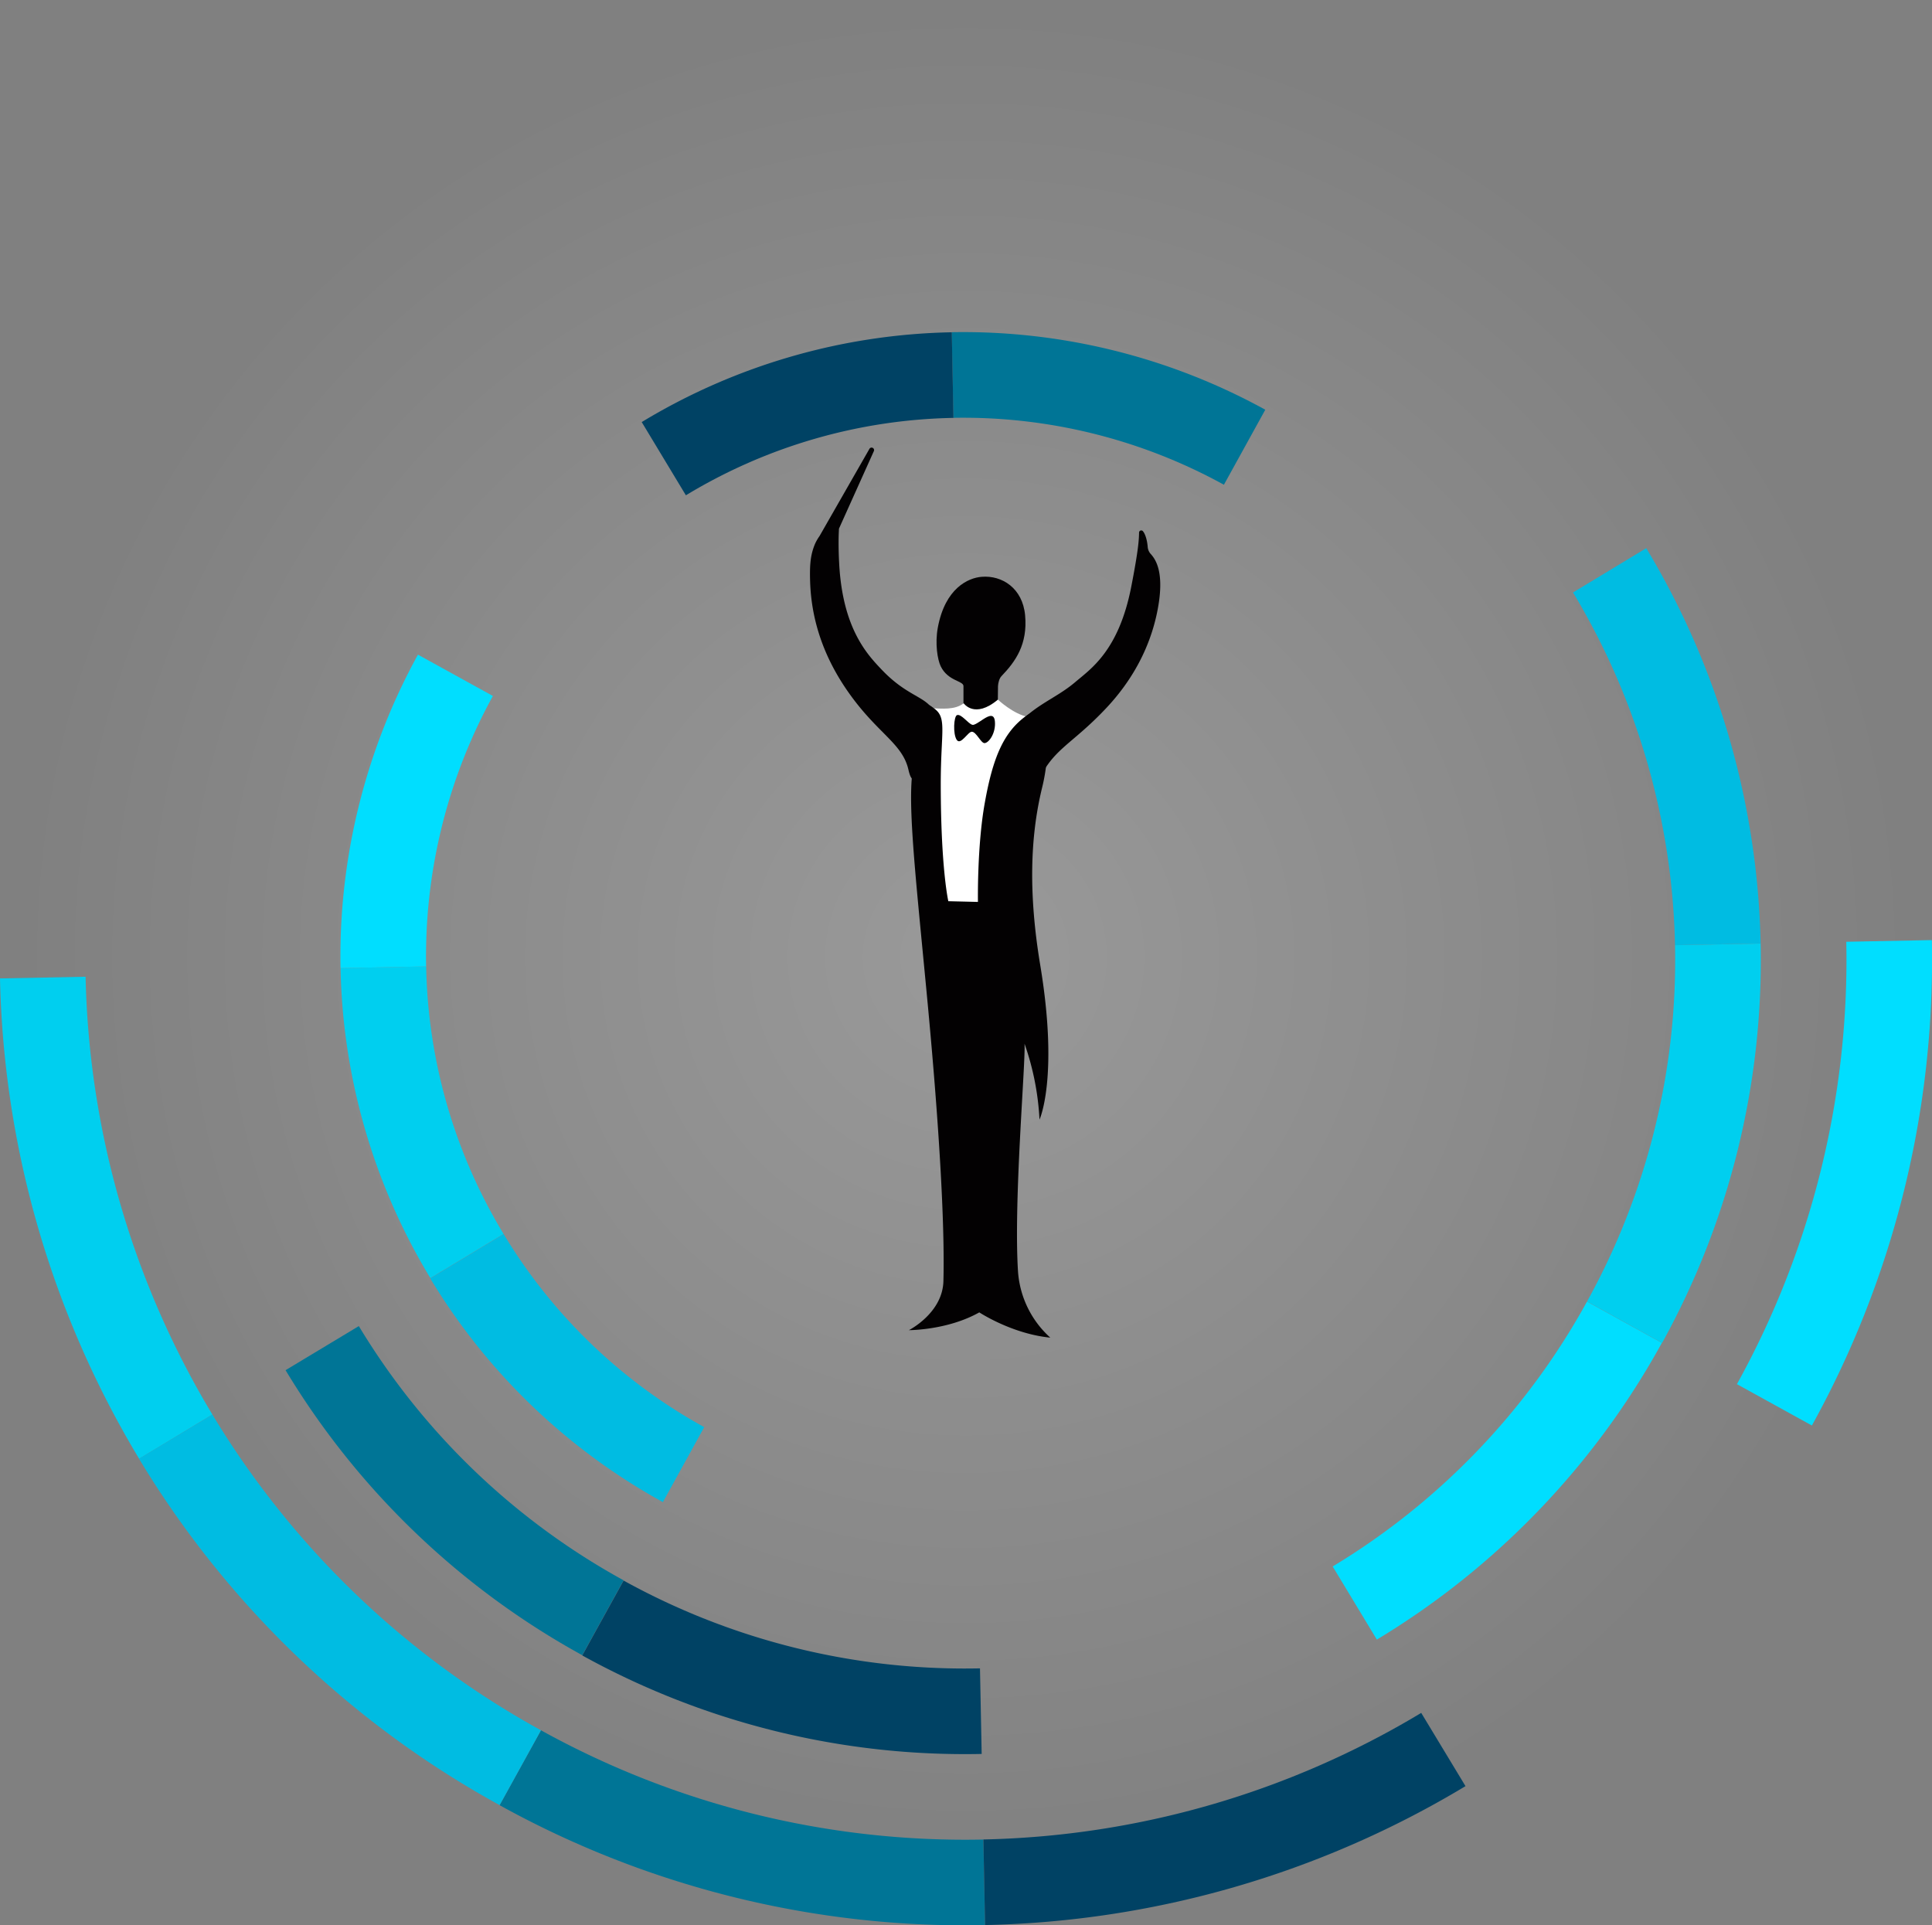 <svg xmlns="http://www.w3.org/2000/svg" xmlns:xlink="http://www.w3.org/1999/xlink" viewBox="0 0 1147.82 1143.89"><rect x="0" y="0" width="1147.82" height="1143.89" fill="#808080" stroke="none"/><defs><radialGradient id="radial-gradient" cx="573.91" cy="568.56" r="568.56" gradientUnits="userSpaceOnUse"><stop offset="0" stop-color="#fff" stop-opacity="0.2"/><stop offset="1" stop-color="#fff" stop-opacity="0"/></radialGradient></defs><g id="Layer_2" data-name="Layer 2"><g id="Layer_1-2" data-name="Layer 1"><circle cx="573.91" cy="568.56" r="568.56" style="fill:url(#radial-gradient)"/><path d="M0,581.3l50.85-1a525.83,525.83,0,0,0,75.34,260.12L82.67,866.71A576.78,576.78,0,0,1,0,581.3Z" style="fill:#00cfef"/><path d="M584.23,1092.91l1,50.85a571.06,571.06,0,0,1-288.41-71.26L321.39,1028A520.4,520.4,0,0,0,584.23,1092.91Z" style="fill:#007596"/><path d="M1031.9,822.4a520.77,520.77,0,0,0,65-262.87l50.83-1a571,571,0,0,1-71.27,288.4h0L1032,822.4Z" style="fill:#00deff"/><path d="M321.39,1028l-24.56,44.48A570.77,570.77,0,0,1,82.6,866.67l43.59-26.25A520.38,520.38,0,0,0,321.39,1028Z" style="fill:#00bce2"/><path d="M844.36,1017.67l26.31,43.52a576.49,576.49,0,0,1-285.43,82.53l-1-50.85A525.7,525.7,0,0,0,844.36,1017.67Z" style="fill:#004264"/><path d="M370.49,938.91,345.93,983.4A469.87,469.87,0,0,1,169.66,814.06l43.52-26.2A419.36,419.36,0,0,0,370.49,938.91Z" style="fill:#007596"/><path d="M582.22,991.21l1,50.85a470,470,0,0,1-237.29-58.52l24.56-44.49A419.26,419.26,0,0,0,582.22,991.21Z" style="fill:#004264"/><path d="M942.85,773.3l44.48,24.54A470,470,0,0,1,818,974.12l-26.24-43.45A419.58,419.58,0,0,0,942.85,773.3Z" style="fill:#00deff"/><path d="M934.54,352l43.52-26.32A474.33,474.33,0,0,1,1046,560.54l-50.85,1A423.11,423.11,0,0,0,934.54,352Z" style="fill:#00bce2"/><path d="M942.85,773.3a419.08,419.08,0,0,0,52.3-211.73l50.85-1a469.71,469.71,0,0,1-58.53,237.3h0L943,773.3Z" style="fill:#00cfef"/><path d="M566.42,248.24l-1-50.87a372.52,372.52,0,0,1,186.3,46.06L727.14,288A321.06,321.06,0,0,0,566.42,248.24Z" style="fill:#007596"/><path d="M299.18,733.12l-43.49,26.26a368.84,368.84,0,0,1-53.36-184.22l50.85-1A318.17,318.17,0,0,0,299.18,733.12Z" style="fill:#00cfef"/><path d="M253.16,574.17l-50.85,1a372,372,0,0,1,46-186.22l44.52,24.54A321.1,321.1,0,0,0,253.16,574.17Z" style="fill:#00deff"/><path d="M299.18,733.12A318.35,318.35,0,0,0,418.38,847.9l-24.55,44.54A369,369,0,0,1,255.61,759.52h0l43.49-26.26Z" style="fill:#00bce2"/><path d="M407.49,294.27l-26.24-43.51a368.89,368.89,0,0,1,184.21-53.35l1,50.87A317.63,317.63,0,0,0,407.49,294.27Z" style="fill:#004264"/><path d="M600.48,435.69c11.87-16.47,25.7-19.68,38.38-30.48,9.28-7.9,25.84-18.67,33.25-56.73,4.27-21.92,4.56-28,4.62-32.1a1.29,1.29,0,0,1,2.28-.78c1,1.16,2.32,3.93,2.83,9a7.18,7.18,0,0,0,1.52,4.19c2.85,3.09,9.16,10.77,4,35.46-4.53,21.56-15.12,40.37-29.78,56.07-22,23.5-32.87,24.32-42.26,47.31S600.48,435.69,600.48,435.69Z" style="fill:#030102"/><path d="M523.74,397.77c-8.38-8.84-23.14-24.24-25.18-63-.24-4.35-.36-8.73-.34-13.09,0-2.54.09-5.07.22-7.6l20.7-46a1.48,1.48,0,0,0-2.64-1.34h0L486.88,318.5a27.56,27.56,0,0,0-2.77,4.86c-2.69,6.6-3.1,12.45-2.81,22.13.66,21.33,7.13,43.9,23.26,66.53,17.06,24,31.56,29.62,35.14,45.24,5.48,24.15,13.56-37.05,13.56-37.05C548,413.5,537.69,412.49,523.74,397.77Z" style="fill:#030102"/><path d="M592.83,415.66l.09-8c.1-1.88.73-4.53,2-5.88,8.35-8.69,15.71-18.88,14.11-36.23-1.49-16.11-13.71-23.88-25.89-22.85-7.88.66-21.67,6.69-26,30.32-1.7,9.41-.17,18.87,1.76,22.86,4.29,8.85,13.47,8.54,13.51,11.73s0,10.21,0,10.21l.87,6.24,17.12-2.65Z" style="fill:#030102"/><path d="M552.55,420.75c7.45.24,14.52,1.18,20-2.9,0,0,6.44,9.44,20.31-2.19,0,0,9.3,8.82,18.3,10.36,0,0-15.06,120.39-16.48,120.35s-40.87,1.16-40.87,1.16Z" style="fill:#fff"/><path d="M563.41,535.42s-4.47-19.24-4.5-69.73c0-30.53,3.74-38.93-3.54-44.49s-3.53-3.37-12.21,31.61c-4.65,18.73,0,59.67,7.13,134.45,9.32,97.13,10.89,148.93,10.2,173.94-.52,19-20.5,29.08-20.5,29.08s22.89.1,41.82-10.56c0,0,19.35,12.77,42.18,15a58.28,58.28,0,0,1-19.16-39c-2.74-42,4.54-123.89,3.86-135.63a160.66,160.66,0,0,1,8.89,45.09s11.54-24.84.44-91.77c-6.91-41.59-6.18-75.8,1.18-105.74,5.51-22.44,4.35-52.22-9.28-42.54S589.85,450,585,477.4c-4.55,25.59-4,58.45-4,58.45Z" style="fill:#030102"/><path d="M577.69,430.63c-2.49-.65-6.64-6.73-9.15-5.75-1.85.73-2.49,11.06-.17,14.64s6.67-4.82,9-4.78c2.63,0,5.42,6.84,7.56,6.76,2.59-.1,6.83-6,6.14-13-.47-4.72-3.67-3.28-6.82-1.25C581.76,428.88,578.82,431,577.69,430.63Z" style="fill:#030102"/></g></g></svg>